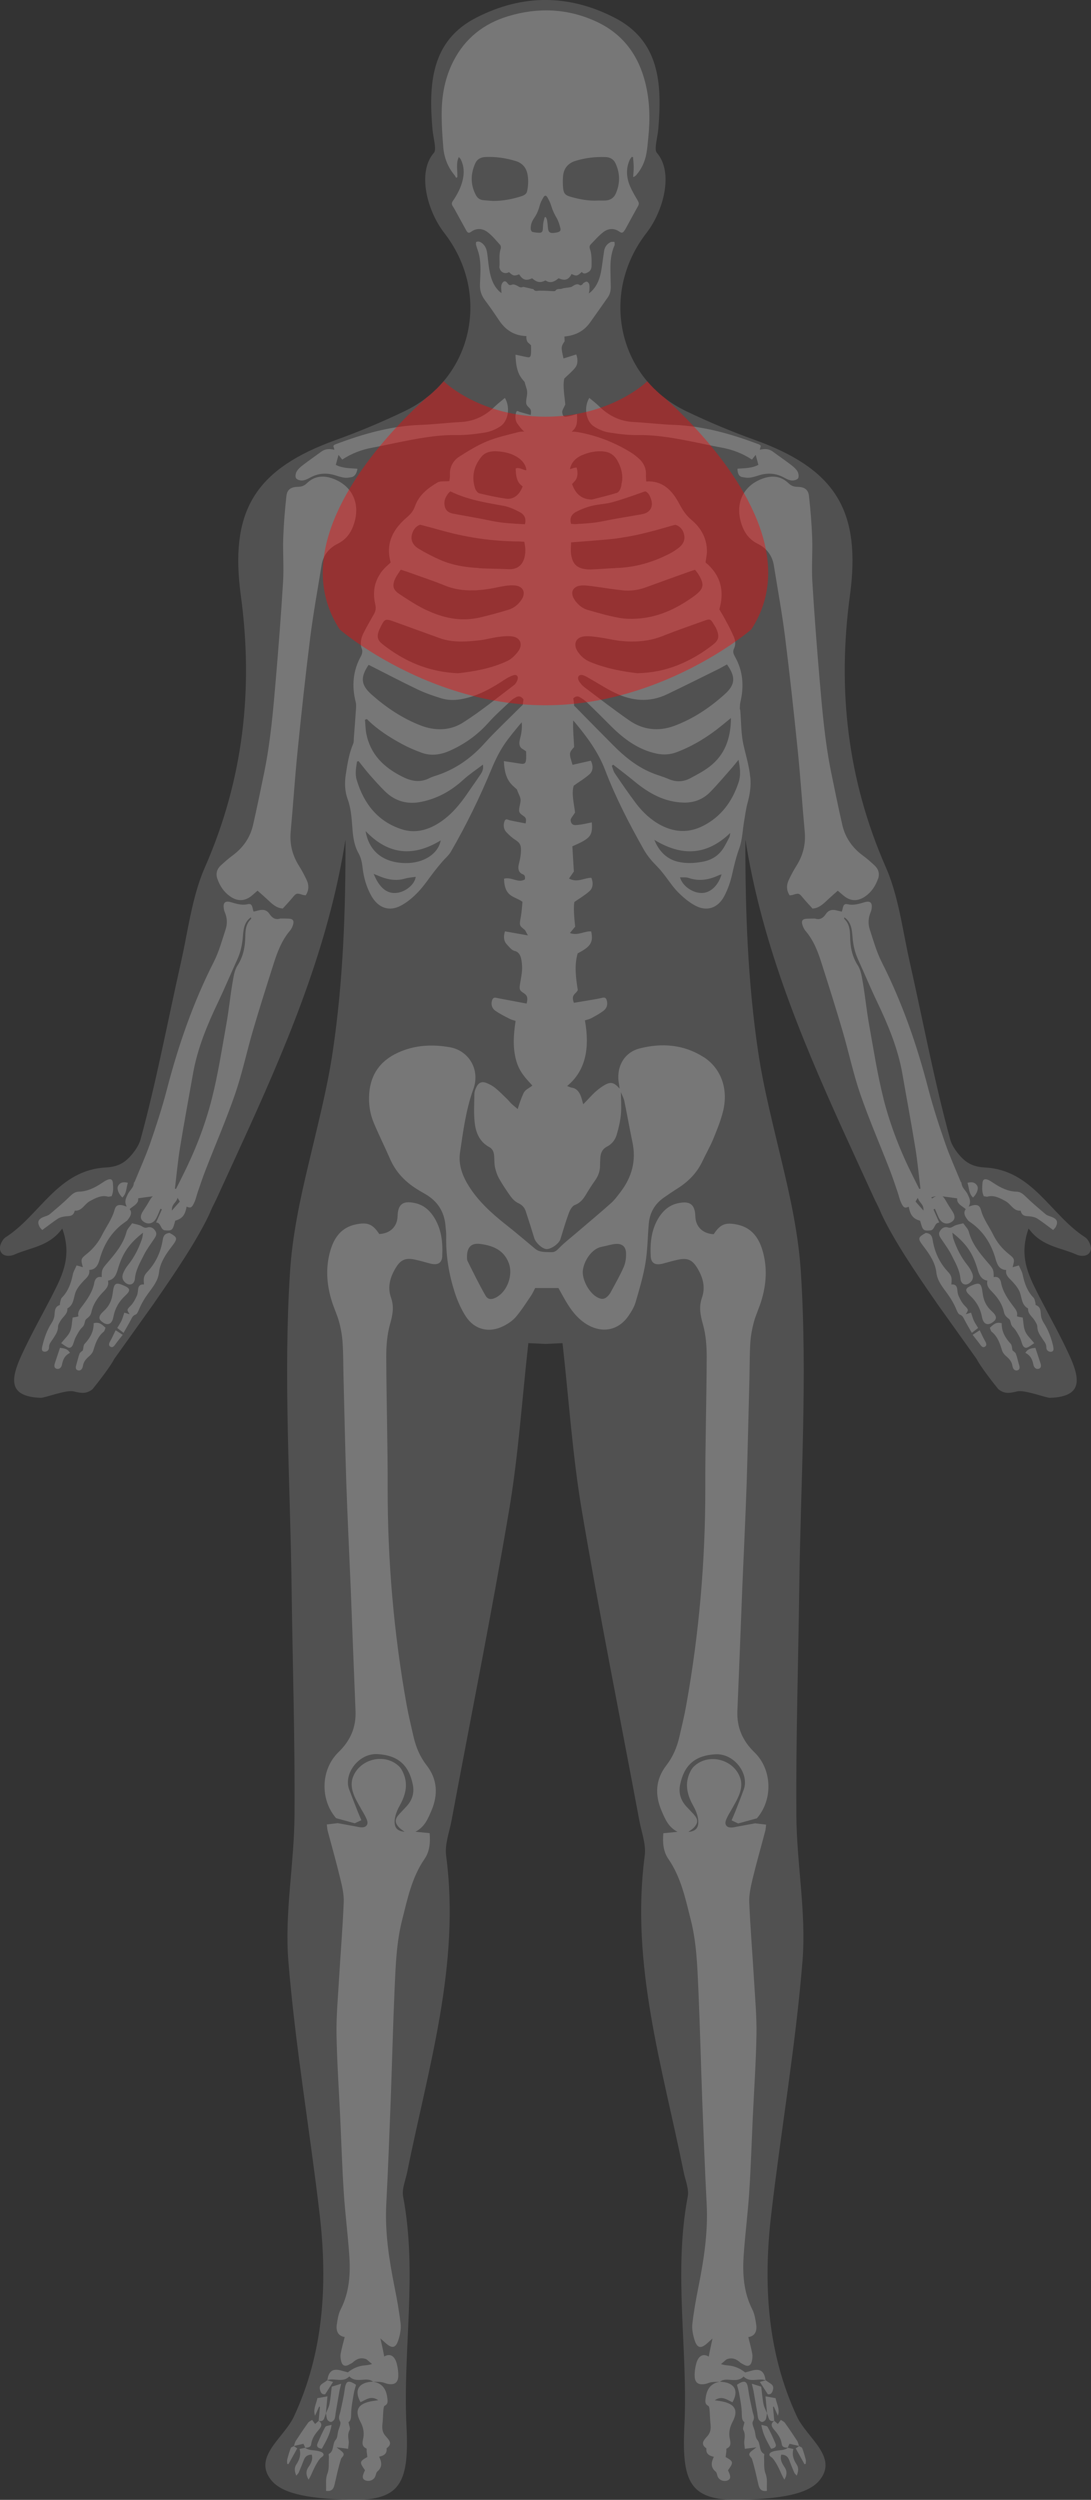 <?xml version="1.0" encoding="UTF-8"?><svg id="Lag_1" xmlns="http://www.w3.org/2000/svg" viewBox="0 0 399.61 915.53"><rect x="0" y="0" width="399.61" height="915.53" fill="#333333" stroke="none"/><defs><style>.cls-1,.cls-2,.cls-3{fill:#fff;}.cls-4{fill:red;opacity:.39;}.cls-5,.cls-6,.cls-2{opacity:.22;}.cls-6,.cls-7{fill:none;}.cls-3{opacity:.15;}</style></defs><path class="cls-3" d="m399.59,456.86v.02c.02.24.02.46-.02.63-.17.96-.63,1.59-1.23,1.95-1.25.79-3.1.46-4.19-.05-5.7-2.53-12.37-2.91-17.06-9.05-.12-.12-.24-.29-.36-.43-.07.24-.14.51-.24.75-.31.96-.58,1.9-.75,2.82-.72,3.3-.63,6.28-.05,9.1.84,4.07,2.7,7.75,4.57,11.43.1.22.22.41.31.63,3.75,7.27,7.8,14.42,11.19,21.85,4.07,8.88,4.02,14.06-4.62,15.23-.79.1-1.66.17-2.55.19-1.52.02-9.24-3.01-11.99-2.36-2.36.58-3.73.75-5.13.24-.6-.24-1.35-.6-1.93-1.18l-.17-.24c-1.04-1.25-6.35-8.01-7.63-10.66l-14.61-20.46-.14-.24-.14-.19c-7.58-10.9-15.5-22.7-19.93-32.11-.19-.46-.38-.91-.6-1.4-.65-1.54-1.47-3.01-2.17-4.52-15.72-34.37-32.13-68.5-41.69-105.39-2.21-8.5-4.04-17.14-5.44-25.97-.07,26.21.87,52.25,4.69,77.86,1.04,6.98,2.48,13.94,4.07,20.87,1.54,6.74,3.2,13.48,4.79,20.22,3.13,13.07,5.92,26.16,6.76,39.4,2.48,38.46-.1,77.23-.58,115.89-.36,27.7-1.25,55.38-1.06,83.08.1,17.76,3.66,35.67,2.26,53.26-2.5,31.14-7.89,62.1-11.5,93.19-2.91,25.27-1.49,50.3,9.46,73.82,3.66,7.85,15.5,14.95,8.04,23.59-4.67,5.39-16.08,6.26-24.62,6.74-21.93,1.3-25.78-4.33-24.65-26.93,1.37-27.94-4.09-56.03,1.23-84,.51-2.79-.89-5.97-1.49-8.93-7.7-38.27-19.54-76.01-14.27-115.91.55-4.14-1.18-8.57-1.97-12.83-7.08-37.93-14.68-75.77-21.11-113.79-3.37-19.98-4.69-40.29-7.03-61.08-2.26.1-3.03.14-6.26.29-3.23-.14-4-.19-6.26-.29-2.33,20.79-3.66,41.11-7.03,61.08-6.43,38.03-14.03,75.86-21.11,113.79-.79,4.26-2.53,8.69-1.97,12.83,5.27,39.9-6.57,77.64-14.27,115.91-.6,2.96-2,6.14-1.49,8.93,5.32,27.97-.14,56.05,1.23,84,1.13,22.6-2.72,28.23-24.65,26.93-8.54-.48-19.95-1.35-24.62-6.74-7.46-8.64,4.38-15.74,8.04-23.59,10.95-23.51,12.37-48.55,9.46-73.82-3.61-31.1-9-62.05-11.5-93.19-1.4-17.59,2.17-35.5,2.26-53.26.19-27.7-.7-55.38-1.06-83.08-.48-38.65-3.06-77.43-.58-115.89.84-13.24,3.63-26.33,6.76-39.4,1.59-6.74,3.25-13.48,4.79-20.22,1.59-6.93,3.03-13.89,4.07-20.87,3.83-25.61,4.77-51.65,4.69-77.86-1.4,8.83-3.23,17.47-5.44,25.97-9.56,36.9-25.97,71.02-41.69,105.39-.7,1.52-1.52,2.98-2.17,4.52-.22.48-.41.94-.6,1.4-4.43,9.41-12.35,21.2-19.93,32.11l-.14.19-.14.24-14.61,20.46c-1.28,2.65-6.59,9.41-7.63,10.66l-.17.24c-.58.58-1.32.94-1.93,1.18-1.4.51-2.77.34-5.13-.24-2.74-.65-10.47,2.38-11.99,2.36-.89-.02-1.76-.1-2.55-.19-8.64-1.18-8.69-6.35-4.62-15.23,3.39-7.44,7.44-14.59,11.19-21.85.1-.22.22-.41.31-.63,1.88-3.68,3.73-7.36,4.57-11.43.58-2.82.67-5.8-.05-9.1-.17-.91-.43-1.85-.75-2.82-.1-.24-.17-.51-.24-.75-.12.14-.24.31-.36.43-4.69,6.14-11.36,6.52-17.06,9.05-1.08.51-2.94.84-4.19.05-.6-.36-1.06-.99-1.23-1.95-.05-.17-.05-.39-.02-.63v-.02c.12-1.3,1.08-3.08,2.09-3.73,12.56-8.01,19.13-24.69,36.78-25.56,3.49-.17,5.92-1.25,7.87-3.06l.31-.31c.17-.14.31-.29.48-.46.02-.05.07-.1.12-.14,1.85-2.02,3.32-4.28,3.87-6.33,5.82-21.28,9.87-43.01,14.73-64.55,2.43-10.71,3.8-21.95,7.61-32.08.39-1.03.79-2.05,1.25-3.06,14.08-32.11,17.79-65.2,13.12-99.57-.12-.89-.24-1.78-.31-2.65l-.02-.02c-3.27-29.22,6.52-43.88,35.14-54.2,8.54-3.06,16.99-6.62,25.22-10.57,2.74-1.32,5.32-2.89,7.63-4.65.07-.07.14-.14.22-.19,1.28-.96,2.45-2,3.59-3.13.17-.14.26-.22.26-.22.89-.89,1.73-1.81,2.55-2.74,8.69-10.28,11.82-24.16,8.54-37.43l-.02-.02c-1.47-5.9-4.21-11.65-8.3-16.92-6.19-7.97-10.04-22.19-3.73-29.36,1.03-1.2-.34-5.73-.58-8.74-1.37-16.29-.6-32.25,16.15-40.75,8.33-4.26,16.82-6.43,25.22-6.43s16.9,2.17,25.22,6.43c16.75,8.5,17.52,24.45,16.15,40.75-.24,3.01-1.61,7.53-.58,8.74,6.31,7.17,2.45,21.4-3.73,29.36-4.09,5.27-6.83,11.02-8.3,16.92l-.02.02c-3.27,13.26-.14,27.15,8.54,37.43.82.94,1.66,1.85,2.55,2.74,0,0,.1.07.26.22,1.13,1.13,2.31,2.17,3.59,3.13.07.05.14.12.22.19,2.31,1.76,4.89,3.32,7.63,4.65,8.23,3.95,16.68,7.51,25.22,10.57,28.62,10.33,38.41,24.98,35.14,54.2l-.02.02c-.07.87-.19,1.76-.31,2.65-4.67,34.37-.96,67.46,13.12,99.57.46,1.01.87,2.02,1.25,3.06,3.8,10.13,5.17,21.37,7.61,32.08,4.86,21.54,8.91,43.27,14.73,64.55.55,2.05,2.02,4.31,3.87,6.33.05.05.1.1.12.14.17.17.31.31.48.46l.31.31c1.95,1.81,4.38,2.89,7.87,3.06,17.64.87,24.21,17.55,36.78,25.56,1.01.65,1.97,2.43,2.09,3.73Z"/><path class="cls-7" d="m159.71,142.6c-.53.43-1.81,1.52-3.59,3.13"/><path class="cls-7" d="m162.53,139.64l-.02-.02"/><path class="cls-7" d="m118.26,211.1c0-.19,0-.36-.02-.55"/><path class="cls-7" d="m243.49,145.73c-1.78-1.61-3.06-2.7-3.59-3.13"/><path class="cls-7" d="m237.11,139.62l-.02.02"/><path class="cls-7" d="m281.37,210.55c-.02.19-.02.36-.02.55"/><path class="cls-7" d="m159.62,142.17c-.53.43-1.81,1.52-3.59,3.13"/><path class="cls-7" d="m162.44,139.21l-.02-.02"/><path class="cls-7" d="m118.18,210.66c0-.19,0-.36-.02-.55"/><path class="cls-7" d="m243.4,145.3c-1.78-1.61-3.06-2.7-3.59-3.13"/><path class="cls-7" d="m237.03,139.18l-.02.02"/><path class="cls-7" d="m281.29,210.11c-.02.19-.02.36-.02.55"/><path class="cls-6" d="m119.06,210.7c0-.19,0-.36-.02-.55"/><path class="cls-6" d="m282.17,210.15c-.02.19-.02.36-.02.55"/><path class="cls-2" d="m161.99,460c-.12,2.6-1.66,3.42-4.28,2.79-1.97-.51-3.92-1.11-5.92-1.52-3.3-.65-5.01.1-6.79,2.98-2.09,3.42-3.18,7.08-1.76,11.05,1.16,3.32.58,6.35-.39,9.7-1.08,3.85-1.4,8.04-1.37,12.08.05,15.98.55,31.99.51,47.97-.02,26.69,2.24,53.14,6.96,79.4.7,3.9,1.66,7.75,2.53,11.65.89,3.78,2.33,7.29,4.79,10.42,3.97,5.15,4.26,10.78,1.71,16.7-1.28,2.94-2.43,5.87-5.82,7.63,2.14.22,3.59.34,5.2.51.31,3.51,0,6.76-1.85,9.43-4.65,6.76-6.23,14.51-8.18,22.21-2.12,8.3-2.41,16.78-2.79,25.25-.6,13.74-.94,27.49-1.44,41.2-.48,12.56-.96,25.13-1.61,37.67-.55,10.4,1.03,20.53,3.06,30.66.89,4.4,1.68,8.86,2.19,13.33.19,1.85-.19,3.85-.75,5.66-.99,3.25-2.36,3.51-4.81,1.28-.6-.55-1.23-1.08-1.85-1.64.51,2.24.99,4.33,1.37,6.47,0,.05.02.12.02.17,2.05-1.25,3.78-.34,4.57,2.45.41,1.49.63,3.13.6,4.69-.1,2.43-1.37,3.32-3.8,2.89-.77-.14-1.49-.55-2.29-.65-1.03-.17-2.09-.12-3.15-.17,3.42.53,4.84,2.79,5.22,5.97.12,1.08.36,2.17-.96,2.84-.34.17-.43.99-.48,1.52-.14,1.76-.17,3.56-.36,5.32-.17,1.56.02,2.91,1.08,4.16,1.18,1.4,2.94,2.82.43,4.6.26,1.88-.89,2.7-2.72,3.06,1.04,2.09,1.2,3.9-.67,5.44-.46.39-.48,1.28-.79,1.9-.53,1.16-1.93,1.76-3.23,1.44-1.06-.26-1.49-.96-1.2-2,.17-.67.48-1.28.72-1.85-2.09-2.89-2.05-3.18.87-4.84-.1-.7-.19-1.35-.26-2-.05-.36.07-1.01-.07-1.08-2.12-.91-1.35-2.67-1.11-4.12.31-2.09-.17-3.92-1.13-5.73-2.09-3.97-1.01-6.33,3.42-7.34.94-.22,1.88-.31,3.15-.51-2.67-1.83-4.55-.14-6.5.72-2.5-4.36-.67-7.36,4.57-7.51-1.28-1.03-2.77-.77-4.24-.67-1.59.1-3.15.1-4.43-1.25-2.38,2.43-5.44.48-8.04,1.35.46-3.32,2.02-4.38,5.08-3.49.77.22,1.54.41,2.41.65,1.83-1.49,3.97-2.41,6.43-2.58.84-.07,1.66-.22,2.43-.48-.7-.55-1.32-1.16-2.02-1.71-2.05-.87-3.71-.14-5.2,1.28-.46.24-.91.53-1.42.77-1.4.7-2.29.12-2.65-1.28-.22-.91-.36-1.93-.19-2.84.36-2,.94-3.95,1.47-6.11-2.5-.36-3.23-2.24-2.89-4.6.29-1.9.58-3.9,1.44-5.56,3.25-6.4,3.61-13.21,3.1-20.12-.53-7.61-1.52-15.16-2-22.77-.58-9-.87-18.03-1.28-27.03-.48-10.3-1.2-20.6-1.37-30.88-.1-6.64.53-13.31.91-19.95.55-9.43,1.35-18.85,1.73-28.3.12-2.82-.55-5.73-1.23-8.52-1.42-5.94-3.1-11.82-4.67-17.74-.14-.58-.17-1.23-.29-2.24,1.42-.17,2.7-.31,4-.48l6.98,1.28c1.3.34,2.7.43,3.39-.22,1.08-1.01.26-2.43-.29-3.59-.51-1.04-1.18-2.02-1.73-3.06-.82-1.49-1.73-2.98-2.36-4.55-.84-2.12-1.28-4.31-.46-6.59,2.38-6.71,11.46-9.07,16.75-4.24.84.75,1.44,1.85,1.85,2.91,1.76,4.28.53,8.16-1.61,11.96-.79,1.44-1.44,3.13-1.64,4.77-.31,2.86.79,4.26,3.61,4.48-.79-.55-1.44-.99-1.95-1.49-1.73-1.83-1.71-3.08,0-4.98.87-.96,1.78-1.88,2.65-2.82,2.02-2.19,2.89-4.81,2.36-7.73-1.47-7.63-5.7-10.98-12.92-11.41-6.93-.43-12.54,7.15-10.47,12.88,1.01,2.7,2.07,5.39,3.13,8.09.41,1.06.87,2.07,1.37,3.23-1.03.46-1.73.79-2.43,1.13l-6.84-1.88c-5.9-6.81-5.66-17.83.91-24.19,4.38-4.26,6.5-9.15,6.21-15.24-.63-15.11-1.18-30.23-1.78-45.34-.53-12.66-1.16-25.3-1.59-37.96-.43-13-.7-25.97-1.03-38.94-.1-4.19-.05-8.38-.34-12.56-.17-2.53-.6-5.08-1.28-7.53-.7-2.58-1.88-5.03-2.67-7.58-1.93-6.19-2.33-12.47-.46-18.73,1.4-4.67,4.07-8.28,9.19-9.36,4.38-.91,6.23-.17,8.66,3.51,4-.19,6.59-2.72,6.71-6.52.12-4.36,1.9-5.75,6.19-4.86,3.03.6,5.25,2.38,6.91,4.86,2.96,4.43,3.51,9.43,3.25,14.54Z"/><path class="cls-2" d="m257.69,387.13c-7.22-4.62-15.24-5.22-23.32-3.18-5.99,1.52-8.86,7.1-7.61,13.31.1.48.12.99.19,1.47.14.41.29.82.46,1.23.43,1.11,1.03,2.17,1.28,3.32,1.03,4.96,1.9,9.96,2.94,14.95,1.47,6.81-.17,12.85-4.33,18.29-1.08,1.42-2.14,2.91-3.47,4.09-4.24,3.78-8.62,7.41-12.92,11.1-1.97,1.68-4.02,3.27-5.85,5.1-.94.96-1.71,1.88-3.2,1.78-2.07-.1-4.19.17-5.94-1.32-3.61-3.01-7.15-6.04-10.83-8.93-5.1-4.04-9.89-8.4-13.38-13.96-2.34-3.73-3.85-7.82-3.23-12.2,1.16-7.89,2.19-15.84,4.91-23.35,2.58-7.2-1.78-14.06-8.54-15.28-6.5-1.16-12.95-.84-19.04,1.95-7.05,3.2-10.57,8.81-10.64,16.56-.05,3.25.55,6.4,1.81,9.34,1.85,4.4,4,8.69,5.9,13.07,1.95,4.45,5.05,7.87,9.05,10.52,1.23.82,2.53,1.59,3.83,2.31,4.48,2.58,6.98,6.43,7.41,11.6.1,1.28.31,2.58.27,3.87-.17,7.05.99,13.94,3.13,20.6,1.01,3.08,2.36,6.19,4.14,8.88,3.2,4.81,8.54,6.02,13.72,3.39,1.66-.84,3.32-1.95,4.53-3.35,2.05-2.41,3.75-5.13,5.54-7.75.6-.89,1.03-1.9,1.52-2.82h8.52c1.16,2.02,2.19,4.07,3.42,5.99,1.93,3.08,4.26,5.8,7.49,7.61,5.46,3.03,11.17,1.78,14.73-3.37,1.06-1.54,2.09-3.23,2.62-5.01,1.4-4.77,2.82-9.58,3.63-14.46.77-4.69.79-9.53,1.2-14.3.34-4,2.17-7.22,5.46-9.53,1.71-1.2,3.44-2.38,5.22-3.49,3.95-2.53,7.08-5.75,9.07-10.06,1.23-2.62,2.7-5.15,3.8-7.8,1.4-3.42,2.82-6.86,3.68-10.4,1.97-8.16-.77-15.67-7.15-19.78Zm-75.98,88.04c-1.64.87-3.01.87-3.9-.72-2.36-4.09-4.43-8.38-6.55-12.61-.26-.51-.17-1.18-.22-1.52.02-3.68,1.66-5.22,5.08-4.72,4.5.63,8.4,2.21,10.23,6.96,1.66,4.36-.51,10.45-4.64,12.61Zm46.81-11.31c-1.35,3.18-3.13,6.21-4.77,9.29-.22.43-.53.84-.84,1.23-1.3,1.49-2.48,1.68-4.21.7-2.82-1.54-5.29-5.97-5.25-9.27.14-3.68,3.18-8.5,6.93-9.19,1.76-.31,3.49-.94,5.25-1.06,2.17-.12,3.51.94,3.66,3.1.1,1.71-.1,3.63-.77,5.2Z"/><path class="cls-2" d="m274.81,284.79c-.36-4.19-1.64-8.14-2.53-12.18-.87-4.02-.79-8.26-1.13-12.4-.02-.29-.19-.55-.17-.84.05-.82.05-1.66.26-2.45,1.32-5.75.89-11.29-2.05-16.44-.53-.99-.87-1.81-.36-2.89.75-1.56.53-3.18-.17-4.67-.84-1.88-1.78-3.73-2.77-5.54-.82-1.56-1.73-3.08-2.41-4.21,1.52-5.27.89-9.58-1.44-13.19-.94-1.44-2.14-2.77-3.61-4,.22-1.68.51-2.89.51-4.09-.02-4.79-2.19-8.57-5.66-11.48-2.05-1.71-3.32-3.73-4.57-6.09-2.55-4.77-6.07-8.38-12.01-7.99-.02-.75-.12-1.49-.1-2.24.17-2.84-1.06-4.93-3.1-6.59-.02-.02-.05-.05-.07-.05-.82-.7-1.68-1.35-2.6-1.9-5.92-3.61-12.25-6.04-19.01-7.27-.7-.12-1.32-.19-1.97-.19h-.02c-.14,0-.31,0-.46.02,1.9-1.59,2.14-2.98,1.97-6.47-1.3.34-2.48.77-3.66.91-.67.07-1.59.31-1.76-1.61-.07-.65.65-1.68,1.13-2.79-.27-3.2-.99-6.74-.36-9.51,1.59-1.56,2.89-2.58,4.04-4.04.79-.99,1.11-2.72.34-4.79-1.56.48-3.13.99-4.67,1.47-.94-4.19-.94-4.26.41-6.31-.02-.58-.05-1.16-.07-1.73,3.78-.34,7.03-1.81,9.39-5.13,2.19-3.06,4.36-6.16,6.52-9.24.82-1.18,1.08-2.5,1.06-3.92-.07-2-.07-4-.12-6.02-.05-3.1.19-6.16,1.49-9.05.17-.36,0-.89-.02-1.32-.48.02-1.06-.07-1.47.14-1.25.65-2.07,1.73-2.31,3.13-.36,2.33-.63,4.67-1.01,7-.48,2.94-1.42,5.68-3.59,7.82-.22.24-.51.43-1.01.82.12-.58.19-.87.22-1.13,0-.72.1-1.47-.05-2.17-.1-.39-.51-.94-.87-1.01-.36-.1-.84.26-1.25.51-.22.12-.29.46-.51.58-.22.14-.6.31-.75.22-1.16-.82-2.02-.07-2.94.48-.31.19-.7.24-1.06.31-.63.1-1.25.14-1.88.26-.41.07-.79.26-1.23.31-.7.05-1.44-.1-1.93.67-.07.12-.41.14-.6.14-1.73-.07-3.44-.22-5.15-.19-.84,0-1.68.41-2.29-.51-.07-.1-.31-.1-.46-.12-.84-.22-1.68-.41-2.53-.6-.31-.07-.7-.22-.94-.1-.72.31-1.2.02-1.81-.36-.6-.34-1.49-.75-2.02-.53-.79.31-1.16.26-1.64-.39-.36-.48-.89-1.11-1.54-.67-.43.29-.77.96-.84,1.52-.1.79.05,1.66.1,2.67-.34-.26-.58-.43-.79-.63-2.26-2.12-3.13-4.89-3.66-7.8-.38-2.09-.51-4.24-.82-6.33-.27-1.73-.99-3.23-2.65-4.02-.39-.17-.99-.17-1.32.05-.19.12-.17.82-.05,1.2.31,1.2.84,2.36,1.08,3.56.79,3.56.43,7.2.31,10.78-.07,2.19.51,4.02,1.83,5.78,1.81,2.41,3.51,4.89,5.2,7.41,2.07,3.1,4.84,5.15,8.59,5.61.46.05.94.1,1.4.12-.1,1.13.14,2.02.77,2.53.34.26.65.58.91.84.12,4.33-.02,4.67-1.73,4.28-1.23-.26-2.45-.53-3.95-.84.17,6.55,1.81,8.18,3.35,10.01.58,2.45,1.18,2.82.82,5.13-.48,2.86-.43,3.08.89,4.36.55.51.77,1.01.51,2.58-1.37-.39-2.72-.72-4.07-1.13-.53-.17-1.08-.91-1.4.63-.29,1.4-.07,2.7.46,3.49.75,1.08,1.52,2.09,2.33,2.82.1.1.19.17.29.26h-.48c-.63,0-1.25.1-1.88.26-3.78.99-7.63,1.81-11.22,3.3-3.51,1.44-6.81,3.49-10.06,5.54-.26.19-.55.39-.82.58-1.85,1.49-2.89,3.63-2.74,6.33.05.79-.17,1.61-.22,2.14-1.69.17-3.3-.12-4.4.53-3.47,2.09-6.74,4.55-8.21,8.74-.55,1.66-1.59,2.84-2.91,3.97-4.89,4.21-7.97,9.29-5.97,16.56-.89.87-1.93,1.68-2.74,2.67-.53.58-.96,1.16-1.3,1.78-2.05,3.2-2.5,6.88-1.64,10.69.38,1.61.22,2.6-.48,3.83-1.32,2.29-2.62,4.57-3.8,6.91-.94,1.9-1.35,3.88-.51,6.02.22.65,0,1.68-.36,2.33-3.01,5.37-3.47,11.02-1.95,16.97.17.7.14,1.47.1,2.19-.24,3.59-.51,7.17-.79,10.76-.05.75.02,1.56-.24,2.21-1.54,3.59-2.12,7.41-2.72,11.26-.46,3.08-.38,6.14.65,8.98,1.28,3.44,1.47,6.98,1.76,10.57.22,3.23.65,6.47,2.24,9.29.91,1.64,1.28,3.3,1.47,5.1.43,3.8,1.44,7.44,3.35,10.73,2.53,4.28,6.45,5.66,10.73,3.37,2.31-1.23,4.4-2.98,6.23-4.91,2.24-2.33,4.04-5.1,6.04-7.68.91-1.16,1.85-2.31,2.82-3.44,1.06-1.25,2.41-2.33,3.22-3.73,5.63-9.75,10.57-19.86,14.9-30.33,1.28-3.1,2.79-6.16,4.64-8.93,1.78-2.62,3.83-5.05,5.87-7.51.17-.22.34-.41.51-.6.24,2.17-.12,4.16-.65,6.21-.43,1.64-.19,2.94.96,3.56.46.26.89.6,1.3.87.17,4.5-.05,4.84-2.5,4.45-1.73-.29-3.49-.55-5.63-.87.24,6.76,2.58,8.45,4.77,10.35.84,2.55,1.71,2.91,1.18,5.3-.67,2.96-.6,3.18,1.3,4.5.77.55,1.08,1.06.7,2.67-1.95-.39-3.9-.72-5.82-1.16-.75-.17-1.54-.94-2,.65-.41,1.44-.07,2.77.67,3.59,1.06,1.13,2.17,2.17,3.35,2.91,1.85,1.2,2.29,2,2.05,5.01-.1,1.32-.41,2.62-.72,3.87-.43,1.76-.07,2.89.99,3.54.58.36,1.47.24,1.23,2.07-2.45,1.54-4.93-1.03-7.65-.24.17,6.96,3.97,6.35,6.76,8.47-.17,1.71-.27,3.56-.58,5.32-.6,3.35-.65,3.3,1.3,4.86.36.26.58.94,1.28,2.12-3.25-.58-5.92-1.06-8.42-1.49-.7,2.26-.29,3.73.63,4.72.91,1.01,1.88,2.24,2.91,2.45,2.17.48,2.57,2.91,2.72,5.46.12,1.81-.24,3.73-.55,5.54-.55,3.03-.6,3.35,1.3,4.55,1.37.89,1.37,2.05.91,3.73-3.56-.67-7-1.32-10.47-1.97-.84-.17-1.81-.65-2.24,1.03-.43,1.78.41,2.96,1.23,3.54,1.71,1.2,3.49,2.07,5.27,2.98.67.36,1.4.51,2.19.77-.75,4.93-1.06,9.41.07,13.96,1.13,4.65,3.71,7.1,6.07,9.72-1.28,1.03-2.65,1.47-3.25,2.82-.82,1.78-1.52,3.75-2.12,5.78-.65-.53-1.32-1.08-2-1.68-.67-.58-1.2-1.32-1.85-1.95-1.44-1.37-2.82-2.84-4.36-4.07-.99-.82-2.17-1.44-3.37-1.9-1.56-.58-2.72-.07-3.49,1.42-.39.77-.77,1.68-.79,2.53-.05,3.59-.29,7.2.12,10.73.41,3.63,1.81,6.96,5.34,8.86,1.28.67,1.68,1.93,1.78,3.27.1,1.4.02,2.82.31,4.16.31,1.42.79,2.86,1.52,4.14,1.28,2.24,2.7,4.4,4.21,6.5.72.99,1.71,1.95,2.79,2.45,1.42.65,2.29,1.61,2.74,2.98,1.08,3.27,2.12,6.57,3.13,9.89.53,1.68,2.94,3.9,4.48,3.95,1.71.07,4.57-2,5.08-3.61.99-3.23,1.93-6.45,3.1-9.6.41-1.13,1.23-2.58,2.21-2.94,2.09-.79,3.15-2.31,4.19-4.04,1.01-1.71,2.09-3.37,3.25-5.01,1.11-1.59,1.76-3.32,1.76-5.3,0-.89.05-1.78.1-2.7.07-1.9.7-3.44,2.55-4.38,1.76-.91,2.94-2.5,3.47-4.33.72-2.45,1.32-5.01,1.54-7.56.24-2.67,0-5.37-.02-8.06-.17-.41-.31-.82-.46-1.23-2.19-2.45-3.39-2.67-6.11-.94-1.11.7-2.12,1.52-3.06,2.38-1.3,1.23-2.48,2.6-3.75,3.87l-.41.41c-.19-.6-.34-1.2-.51-1.83-.7-2.67-1.95-4.02-3.73-4.24-.36-.05-.72-.26-1.66-.6,6.64-5.46,8.4-13.57,6.52-24.04.87-.29,1.54-.39,2.17-.72,1.54-.82,3.08-1.64,4.53-2.72.84-.6,1.71-1.68,1.4-3.44-.34-2.02-1.44-1.44-2.36-1.25-.94.19-1.85.39-2.79.53-2.36.41-4.72.77-6.98,1.16-1.25-3.08.87-3.23,1.42-4.69-.72-4.52-1.32-9.03-.05-13.41,4.81-2.5,5.78-4.04,4.96-8.04-2.43-.24-4.86,1.71-7.8.58.87-1.06,1.42-1.71,1.93-2.33q-.75-6.67-.29-9.03c2-1.4,3.83-2.45,5.51-3.95,1.13-.99,1.59-2.72.7-4.91-2.62-.02-5.17,1.95-8.18.26.79-1.13,1.35-1.93,1.78-2.55-.19-3.23-.39-6.28-.55-9.24,6.71-2.94,7.44-3.8,7.12-8.76-1.85.36-3.54.79-5.22.94-.96.07-2.26.31-2.53-1.66-.1-.7.94-1.76,1.61-2.89-.38-3.32-1.37-6.98-.48-9.84,2.26-1.61,4.09-2.67,5.78-4.19,1.16-1.03,1.56-2.79.48-4.96-2.24.51-4.5,1.03-6.69,1.52-1.35-4.31-1.32-4.4.58-6.52-.14-3.18-.48-6.26-.36-9.31v-.41h.02c.14.14.27.29.41.46l.07.07.05.05c4.45,5.34,8.59,10.85,11.17,17.59,3.83,10.04,8.76,19.54,14.01,28.86.77,1.4,1.69,2.7,2.7,3.9,1.28,1.56,2.82,2.91,4.07,4.5,1.95,2.36,3.61,5.03,5.68,7.22,1.93,1.97,4.09,3.83,6.45,5.1,4.28,2.33,8.35,1.01,10.69-3.37,1.35-2.53,2.33-5.37,2.94-8.18.72-3.23,1.47-6.33,2.6-9.43,1.13-3.13,1.2-6.67,1.78-10.01.39-2.21.65-4.45,1.25-6.62.84-3.03,1.3-6.07,1.01-9.24Zm-8.54-41.45c3.22,4.5,3.08,7.36-.65,10.76-5.58,5.08-11.77,9.19-18.73,11.77-5.66,2.07-11.34,1.49-16.39-2.02-5.56-3.85-10.95-8.04-16.39-12.13-.84-.65-1.64-1.52-2.14-2.48-.65-1.3.12-2.36,1.52-1.97,1.01.29,1.95.94,2.89,1.47,3.03,1.71,5.94,3.63,9.07,5.1,6.19,2.96,12.56,3.47,18.89.43,6.4-3.06,12.78-6.26,19.13-9.39.89-.46,1.76-.99,2.79-1.54Zm-4.65-14.42c.36.55.67,1.13.91,1.73,1.01,2.48.72,3.78-1.37,5.44-4,3.15-8.33,5.7-13.02,7.56-4.53,1.78-9.22,2.77-14.66,2.91-5.51-.65-11.55-1.73-17.33-4.14-1.9-.79-3.44-2.07-4.6-3.87-1.69-2.65-.65-5.17,2.43-5.49,1.76-.17,3.59.1,5.37.34,2.53.34,4.98.96,7.51,1.28.07,0,.12.02.19.02.51.05,1.06.1,1.56.14.72.05,1.42.1,2.14.1h.55c3.9.05,7.77-.53,11.55-2.05,1.28-.51,2.55-1.01,3.83-1.49,3.66-1.37,7.36-2.65,11.02-3.97,2.43-.89,2.55-.82,3.9,1.49Zm-122.75,1.85c.1-.26.24-.53.36-.77,1.66-3.47,1.83-3.54,5.39-2.24,3.08,1.13,6.16,2.21,9.24,3.35h.02c2.29.82,4.6,1.66,6.88,2.5,3.08,1.16,6.19,1.42,9.31,1.32.67,0,1.37-.05,2.07-.1.53-.02,1.06-.07,1.61-.14.58-.05,1.16-.1,1.76-.17,2.36-.26,4.65-.94,6.96-1.25,1.71-.22,3.44-.41,5.13-.19,2.91.36,4.02,2.89,2.29,5.34-1.06,1.44-2.48,2.91-4.04,3.63-5.99,2.86-12.42,3.87-18.08,4.52-10.88-.48-19.69-4.38-27.61-10.61-1.95-1.54-2.21-2.82-1.3-5.2Zm-3.85,12.71c6.11,3.08,12.01,6.19,18,9.05,2.79,1.32,5.7,2.33,8.66,3.23,3.88,1.18,7.7.43,11.46-.77,4.16-1.37,7.94-3.61,11.63-6.04,1.06-.7,2.19-1.32,3.39-1.68,1.13-.34,1.78.48,1.4,1.66-.24.75-.72,1.56-1.35,2.02-6.16,4.65-12.13,9.58-18.63,13.69-4.72,3.01-10.23,3.08-15.48,1.06-6.67-2.58-12.61-6.55-18.03-11.36-3.92-3.51-4.14-6.26-1.06-10.85Zm10.54,83.49c-3.63.55-6.55-1.64-8.69-6.93,1.23.51,2.05.84,2.86,1.16,2.77,1.03,5.58,1.44,8.5.6,1.28-.39,2.62-.46,4.04-.67-.34,2.72-3.56,5.39-6.72,5.85Zm3.03-10.88c-8.09-.07-13.45-4.21-14.68-11.72,8.5,8.93,17.69,9.39,27.51,3.42-.89,4.91-6.26,8.38-12.83,8.3Zm27.25-32.23c-1.44,2.17-2.98,4.28-4.45,6.45-2.96,4.38-6.26,8.33-10.69,11.14-4.24,2.67-8.79,3.8-13.55,2.26-8.66-2.79-13.86-9.24-16.51-18.12-.65-2.21-.22-4.45.12-6.67.19-.05.38-.1.58-.17,1.35,1.66,2.62,3.37,4.02,4.96,1.83,2.09,3.68,4.16,5.66,6.11,3.78,3.73,8.35,4.86,13.33,3.83,5.8-1.18,10.85-3.95,15.33-8.06,2.14-1.97,4.62-3.59,7.2-5.56.31,1.73-.34,2.82-1.03,3.83Zm15.67-25.8c-.1.12-.19.22-.31.34-.07.1-.17.17-.29.26-2.24,2.24-4.55,4.48-6.81,6.72-2.17,2.17-4.33,4.28-6.38,6.57-4.74,5.37-10.33,9.41-16.99,11.77-1.11.41-2.26.67-3.32,1.2-3.49,1.85-6.79,1.2-10.13-.51-6.57-3.32-11.62-7.99-13.14-15.86-.29-1.61-.29-3.3-.46-4.96.24-.07.46-.17.7-.24,3.83,3.85,8.3,6.67,12.95,9.19,2.31,1.25,4.77,2.29,7.22,3.18,3.39,1.2,6.84.7,10.08-.72,5.37-2.38,10.13-5.7,14.18-10.23,2.58-2.89,5.49-5.44,8.3-8.11.58-.58,1.32-1.01,2.02-1.37.87-.46,1.64-.22,2.21.39.14.14.27.31.38.48.02.02.02.05.02.07-.12.63-.19,1.23-.24,1.83Zm-.39-38.58c-.34.53-.7,1.01-1.13,1.44-.07.1-.14.17-.24.26-1.01,1.01-2.19,1.73-3.54,2.14-3.47,1.06-6.96,2-10.47,2.84-.55.12-1.13.24-1.66.31-1.18.19-2.33.31-3.51.34-4.79.14-9.43-1.11-13.89-3.15-3.01-1.35-5.87-3.13-8.66-4.96-.58-.39-1.13-.75-1.71-1.13-1.97-1.28-2.55-2.58-2.02-4.4.12-.51.34-1.03.65-1.64.51-.96,1.2-1.85,1.85-2.89.89.31,1.68.55,2.43.79.1.05.17.07.27.1,4.43,1.61,8.95,3.08,13.31,4.86,3.54,1.47,7.15,1.93,10.73,1.81.24.02.46,0,.7,0,.51-.02.99-.07,1.47-.12,1.06-.07,2.09-.19,3.13-.36,2.05-.29,4.07-.84,6.14-1.13.1-.02.17-.02.26-.05.19-.02.41-.05.63-.07,1.13-.12,2.31-.17,3.42.05,2.5.55,3.25,2.67,1.85,4.96Zm-4.84-11.02c-3.66-.19-7.27-.17-10.9-.36v-.07c-4.79-.26-9.51-.96-14.1-2.96-2.77-1.23-5.49-2.6-8.09-4.21-2.41-1.54-2.96-3.66-2.02-5.97.55-1.35,1.49-2.31,2.7-2.7h.07c4.07.99,8.04,2.24,12.08,3.2,2.41.58,4.84,1.06,7.24,1.47,5.61.94,11.24,1.42,16.94,1.44.53.02,1.06.07,1.85.12.14,1.08.36,1.93.36,2.77.1,4.55-1.97,7.49-6.14,7.27Zm6.16-17.35c-.02.26-.07.58-.19.89-1.13-.07-2.24-.14-3.37-.19-.22-.02-.46-.05-.67-.05-1.81-.12-3.59-.24-5.37-.51-2.84-.41-5.68-1.13-8.52-1.61,0-.1,0,.1,0,0-2.72-.51-5.46-1.01-8.18-1.49-1.52-.26-2.84-.94-3.25-2.77-.41-1.83.27-3.37,1.32-4.69.24-.31.51-.55.79-.72h.02c2.33,1.16,4.72,2.02,7.17,2.72,4,1.13,8.06,1.81,12.15,2.55,2.09.36,4.16,1.32,6.06,2.33,1.23.65,2.19,1.71,2.02,3.44v.1Zm-3.56-19.54c.07,4.38,1.23,5.66,2.58,6.57-.05.1-.07.17-.12.26-.17.41-.38.82-.58,1.2-1.16,2.07-3.08,3.37-5.42,3.03-3.3-.46-6.55-1.18-9.82-1.97-.6-.17-1.25-1.06-1.49-1.76-1.4-4.31-.46-8.23,2.31-11.62,1.47-1.78,3.56-2.09,5.7-2,2.84.19,5.56.77,7.94,2.48,1.61,1.16,2.65,2.65,2.84,4.48-1.28-.07-2.57-1.23-3.95-.67Zm24.4-4.89c2.45-1.08,5.05-1.59,7.7-1.35,2.21.19,3.95,1.23,5.1,3.27,1.3,2.26,2,4.65,1.83,7.12,0,.02-.02.05,0,.07-.05.75-.14,1.49-.36,2.24-.02.02-.02.05-.02.07-.05.19-.1.36-.17.55-.22.72-.79,1.66-1.4,1.85-3.01.94-6.09,1.66-9.15,2.45-3.39-.05-5.58-1.66-6.91-4.77-.1-.19-.17-.39-.24-.58-.05-.12-.1-.22-.12-.34.41-.41.79-.82,1.18-1.28.77-.96,1.11-2.65.48-4.74-.82-.02-1.61.34-2.43.6.41-2.29,1.9-4.04,4.5-5.2Zm-4.31,24.04c-.1-1.54.77-2.6,2.02-3.25,1.83-.96,3.83-1.73,5.8-2.21,2.45-.63,5.05-.65,7.48-1.32,1.47-.41,2.89-.84,4.31-1.32,2.36-.77,4.69-1.59,7.03-2.43.26-.1.51-.19.75-.24h.02c.89.36,1.56,1.25,2.07,2.82.82,2.41.02,4.38-2.14,5.22-.48.19-.99.29-1.49.39-2.77.48-5.56.96-8.33,1.44,0,.07.02-.07,0,0-2.65.41-5.3,1.06-7.92,1.47-2.21.31-4.43.46-6.64.58-.19.02-.41.02-.6.05-.12,0-.22.02-.34.02-.6.05-1.23-.07-1.83-.1-.1-.34-.14-.65-.19-.96v-.14Zm.19,7.92c5.34-.43,10.13-.75,14.9-1.23,1.13-.12,2.29-.26,3.44-.46,5.73-.84,11.36-2.33,16.94-3.95.99-.29,1.97-.6,2.96-.79h.02c1.4.39,2.5,1.49,3.01,3.03.63,2,.14,3.75-1.61,5.2-1.03.84-2.14,1.59-3.3,2.19-6.35,3.32-13.02,5.25-20.07,5.39v.05c-2.29.05-4.57.26-6.88.39-1.35.05-2.72.19-4.04,0-3.3-.43-4.84-1.97-5.34-5.42-.22-1.44-.02-2.96-.02-4.4Zm3.2,15.86c.89-.14,1.83-.12,2.74-.02.29.02.58.05.87.1.24.02.46.05.67.07,2.84.36,5.66.84,8.5,1.2.46.05.94.12,1.4.17.46.07.96.12,1.42.17.34.02.63.07.96.1h.22c2.48.1,4.96-.29,7.36-1.16,5.01-1.83,10.08-3.66,15.11-5.46.22-.07.41-.14.63-.22.72-.26,1.49-.48,2.31-.77.46.55.72.82.91,1.11.7,1.06,1.2,1.95,1.49,2.74v.02c.94,2.36.02,3.8-3.06,6.02-.6.43-1.23.84-1.83,1.25-5.17,3.42-10.73,5.87-16.87,6.59-1.54.17-3.13.26-4.72.22h-.1c-1.2-.02-2.38-.14-3.54-.34-.05,0-.12-.02-.17-.05-3.85-.65-7.63-1.81-11.38-2.86-1.42-.41-2.67-1.2-3.68-2.29-.1-.1-.17-.17-.24-.26-.39-.41-.7-.82-.99-1.3-1.52-2.36-.72-4.55,1.97-5.03Zm.36,46.38c-.6-.6-1.23-1.2-1.81-1.83-.22-.19-.43-.41-.63-.6,0-.65-.07-1.3-.19-1.97-.02-.22-.07-.46-.12-.67.14-.17.31-.31.48-.41.53-.41,1.2-.48,1.9-.07.94.55,1.88,1.16,2.67,1.93,2.98,2.86,5.92,5.82,8.86,8.76,4.79,4.77,10.08,8.62,16.7,9.99,2.55.53,5.01.36,7.44-.6,6.02-2.31,11.41-5.66,16.44-9.77.91-.77,1.83-1.49,3.27-2.67-.05,7.68-2.36,13.6-7.85,17.81-2.19,1.68-4.62,2.94-7.05,4.24-2.55,1.35-5.17,1.47-7.87.31-2.07-.89-4.26-1.47-6.38-2.36-5.37-2.24-9.87-5.87-13.98-10.04-4-4-7.92-8.01-11.89-12.03Zm44.12,66.16c-3.27-.05-6.96-2.65-7.75-5.73,1.11.07,2.21-.12,3.13.22,3.83,1.32,7.46.7,11.02-.96.29-.14.6-.22,1.06-.36-1.25,4.26-4.21,6.91-7.46,6.84Zm10.28-20.36c-.58,1.18-1.18,2.33-1.85,3.47-1.81,3.1-4.48,4.81-7.89,5.44-3.06.58-6.07.72-9.12,0-3.8-.89-6.84-3.61-8.59-8.01,10.06,6.14,19.21,5.75,27.82-2.53-.12.55-.14,1.13-.36,1.64Zm3.37-20.02c-2.33,6.96-6.38,12.42-12.88,15.76-5.2,2.67-10.3,2.48-15.4-.12-3.71-1.93-6.76-4.77-9.31-8.14-2.67-3.56-5.22-7.27-7.73-10.98-.53-.77-.72-1.81-1.08-2.74.17-.12.36-.24.51-.39,2.65,2.07,5.34,4.09,7.92,6.23,5.22,4.31,10.9,7.44,17.71,7.65,3.8.14,7.22-1.11,9.92-3.88,2.84-2.91,5.46-6.04,8.16-9.1.65-.75,1.25-1.52,2.19-2.67.65,3.2.87,5.82,0,8.35Z"/><path class="cls-2" d="m130.4,873.39c-.27,1.06-.65,2.18-.84,3.34-.38,2.25-.85,4.5-.92,6.77-.05,1.56.02,2.98-.99,3.57.2,1.22.73,2.27.41,2.86-.74,1.38-.52,2.65-.35,4.05.11.89-.12,1.83-.2,2.86-1.5-.19-2.6-.34-4.23-.55,1.15.96,2.01,1.4,2.45,2.1.57.93-.62,1.51-.84,2.21-.98,3.1-1.64,6.3-2.38,9.47-.37,1.58-1.17,2.47-3.1,2.17.17-2.13-.32-4.15.53-6.34.7-1.81.41-4.01.54-6.04.02-.38-.19-1.03-.05-1.11,2.1-1.14,1.17-3.72,2.56-5.26.63-.71.61-2.01.86-3.04.3-1.23,1.18-2.82.72-3.63-.84-1.46-.13-2.44.12-3.64.58-2.72,1.22-5.43,1.59-8.18.41-3.05,1.28-3.5,4.13-1.6Z"/><path class="cls-2" d="m111.7,896.42c1.41,1.1,3.15.84,4.74,1.2.71.16,1.67.43,1.96.96.49.88-.6,1.18-1.09,1.75-.93,1.08-1.62,2.4-2.27,3.69-.67,1.35-1.16,2.78-2.02,4.1-.91-1.58-1.1-3-.06-4.55.86-1.29,1.75-2.68,1.23-4.59-1.46,0-2.39.59-2.9,1.94-.59,1.56-1.22,3.1-1.88,4.64-.14.32-.46.57-.9,1.1-.64-1.58-.77-2.86.02-4.07,1.13-1.72,1.8-3.51,1.19-5.69.8-.17,1.44-.3,2.08-.44,0,0-.12-.05-.12-.05Z"/><path class="cls-2" d="m107.66,895.84c.22-.64.32-1.35.68-1.9,1.45-2.23,2.94-4.44,4.49-6.61.31-.44.9-.68,1.49-1.09.4.54.72.98,1.1,1.5.45-.4.88-.77,1.32-1.14,0,0-.08-.04-.08-.04,1.51.97,1.15,2.09.2,3.19-1.36,1.57-2.59,3.17-2.87,5.35-.16,1.26-1.27,1.31-2.28,1.33,0,0,.12.05.12.05-.28-.6-.55-1.19-.69-1.48-1.29.29-2.43.55-3.58.82,0,0,.11.03.11.03Z"/><path class="cls-2" d="m119.36,883.9c.45-1.15,1.08-2.26,1.32-3.45.4-2.04.55-4.13.83-6.36,1.03-.33,2.03-.64,3.45-1.09-.26,1.11-.49,1.91-.64,2.72-.47,2.65-.91,5.3-1.37,7.95-.13.78-.14,1.62-.45,2.33-.2.45-.82.98-1.27,1-.45.02-1.15-.45-1.35-.88-.32-.69-.33-1.54-.47-2.32,0,0-.04.11-.05.11Z"/><path class="cls-2" d="m119.4,883.79c-.18.54-.39,1.07-.55,1.62-.33,1.17-1.07,1.51-2.2,1.14,0,0,.08.04.07.04.15-1.72.31-3.43.47-5.14-.1-.02-.21-.03-.31-.05-.5,1.11-.99,2.21-1.49,3.32-.8-2.34.42-4.21.86-6.43,1.23-.22,2.44-.45,3.69-.67-.21,2.27-.41,4.29-.59,6.3,0,0,.05-.12.05-.12Z"/><path class="cls-2" d="m117.89,896.81c-1.44-.18-2.05-.81-1.62-1.85.86-2.09,1.79-4.15,2.88-6.12.25-.44,1.27-.46,2.3-.78-.52,3.51-2.1,6.06-3.56,8.76Z"/><path class="cls-2" d="m119.83,871.73c.71.2,1.43.4,2.18.61-.99,1.53-1.91,2.97-2.91,4.52-1.35.19-1.72-.81-1.95-1.92-.21-1.03.36-1.66,1.19-2.15.54-.33,1.06-.71,1.57-1.07-.01,0-.07,0-.07,0Z"/><path class="cls-2" d="m107.55,895.8c.47.31.94.62,1.32.88-1.14,2.05-2.18,3.92-3.22,5.79-.15-.04-.31-.08-.46-.12,0-.54-.12-1.11.02-1.62.36-1.4.77-2.8,1.29-4.15.13-.35.77-.5,1.17-.74-.01,0-.12-.04-.12-.04Z"/><path class="cls-2" d="m183.23,156.17c-1.61,1.06-3.56,1.9-5.46,2.21-3.51.58-7.12,1.01-10.69.96-7.44-.1-14.66,1.35-21.88,2.82-2.94.6-5.85,1.25-8.79,1.78-3.97.72-7.65,2.14-11.07,4.38-.48-.63-.82-1.06-1.35-1.73-.36,1.28-.65,2.38-.99,3.66,2.57,1.32,5.29,1.2,7.92,1.42,0,0-.24,2.5-1.95,3.03-.17.05-.36.07-.53.1-.65.12-1.3.22-1.95.17-1.28-.1-2.53-.53-3.75-.91-3.23-.99-6.28-.75-9.24.91-.87.48-1.83.94-2.77,1.01-.77.05-1.93-.29-2.29-.84-.36-.58-.17-1.78.22-2.45.53-.91,1.4-1.68,2.26-2.33,2.21-1.71,4.5-3.27,6.74-4.93,1.4-1.03,2.94-1.16,4.84-.7-.17-.58-.27-.99-.41-1.44.19-.17.38-.41.65-.51,10.11-3.83,20.39-6.79,31.31-7.17,4.89-.17,9.72-.79,14.61-1.04,4.93-.24,9-2.21,12.49-5.61,1.18-1.13,2.48-2.14,3.78-3.23,2.07,3.49,1.25,8.52-1.71,10.45Z"/><path class="cls-2" d="m103.62,332.73c-2.51-.14-4.1-1.84-5.78-3.4-1.13-1.06-2.31-2.07-3.51-3.14-.83.72-1.34,1.18-1.86,1.63-2.6,2.26-5.36,2.45-8.18.47-2.29-1.6-3.76-3.83-4.67-6.43-.66-1.88-.18-3.58,1.26-4.91,1.39-1.29,2.82-2.54,4.33-3.66,3.85-2.84,6.43-6.55,7.49-11.19,1.46-6.4,2.77-12.84,4.09-19.28,2.3-11.25,3.27-22.68,4.24-34.09,1.01-11.92,1.94-23.84,2.66-35.78.32-5.26-.13-10.56.05-15.83.18-5.16.6-10.33,1.17-15.47.26-2.36,1.63-3.31,4.2-3.36,1.38-.03,2.33-.37,3.36-1.38,2.5-2.42,5.6-2.88,8.88-1.82,7.14,2.31,10.53,8.52,8.59,15.79-.96,3.58-2.72,6.51-6.27,8.27-3.17,1.57-5.29,4.22-5.88,7.83-1.43,8.85-3.05,17.67-4.17,26.56-1.74,13.84-3.23,27.71-4.63,41.59-.99,9.82-1.62,19.67-2.52,29.49-.42,4.57.64,8.67,3.07,12.52,1.06,1.68,2,3.45,2.83,5.25.83,1.81.8,3.65-.38,5.5-.42-.06-.8-.06-1.15-.18-2.18-.71-2.35-.62-3.76,1.1-1.12,1.37-2.36,2.64-3.54,3.96l.09-.06Z"/><g class="cls-5"><path class="cls-1" d="m49.31,432.81c-.12.26-.24.51-.34.77.02-.12.05-.24.05-.39,0-.12.12-.26.29-.39Z"/><path class="cls-1" d="m48.4,447.98s-.05.02-.06,0h0s.03.01.04.02c.02,0,.02-.02.03-.03Z"/><path class="cls-1" d="m48.37,448.01s.04,0,.05.01l.04-.07s-.03.01-.06.03c-.03,0-.05.02-.06,0h0s.03.01.04.02Z"/><path class="cls-1" d="m34.53,469.88c-.69,3.41-2.66,6.16-4.72,8.85-.76.98-1.43,1.94-1.08,3.36-.32.08-.63.18-.95.25-.34.07-.68.12-1.17.19-.29,1.78-.26,3.57-.94,5.11-.62,1.46-1.97,2.64-3.27,4.27.85.57,1.56,1.12,2.34,1.52.86.43,1.57.03,1.98-.99.37-.93.57-1.92,1.04-2.78.7-1.27,1.41-2.68,2.43-3.62s.69-2.37,1.41-2.96c.9-.72,1.62-1.3,1.86-2.47.57-2.8,2.08-5.07,4.03-7.15,1.11-1.18,2.54-2.34,2.06-4.44,2.21-.38,2.99-2.06,3.58-4.1,1.75-5.99,4.13-9.44,9.25-13.47-.14.89-.13,1.58-.36,2.23-1.19,3.49-2.81,6.77-5.18,9.69-.73.89-1.33,1.97-1.77,3.05-.56,1.45-.07,2.63.98,3.44,1.47,1.16,3.19.5,3.37-1.57.29-3.26,1.94-5.97,3.34-8.78.92-1.85,2.2-3.54,3.35-5.28.66-1,1.54-2,.93-3.16-.61-1.17-1.68-1.95-3.03-1.53-1.07.33-1.52-.15-2.25-.54-1.01-.54-2.23-.68-3.37-.98-.71,1.02-1.74,2-2.03,3.07-1.17,4.52-4.06,7.93-6.96,11.32-1.98,2.3-2.18,2.54-2.15,5.32-1.59-.37-2.44.57-2.75,2.15Z"/><path class="cls-1" d="m105.66,336.44c-.99-.05-1.97-.05-2.96-.05-1.78.6-3.01-.19-3.97-1.64-.89-1.37-2.12-1.73-3.63-1.42-.75.17-1.47.36-2.21.53-.53-1.16-.24-3.15-2.12-2.72-2.29.53-4.24-.17-6.35-.77-1.97-.55-2.77.29-2.45,2.36.07.51.19.99.41,1.44.84,2.02.94,4.14.27,6.16-1.32,4.07-2.45,8.23-4.38,12.03-7.53,14.83-12.92,30.4-17.09,46.45-1.78,6.84-3.97,13.57-6.28,20.24-1.66,4.67-3.71,9.17-5.56,13.74-.12.26-.24.51-.34.77-.05.46-.22.87-.46,1.25,0,0,0,.02-.02.05-.51.87-1.3,1.59-1.73,2.53-.65,1.4-1.37,2.67-.36,4.52-.89-.26-1.3-.46-1.73-.53-1.44-.24-2.31.1-2.74,1.71-.91,3.37-2.98,6.07-4.5,9.07-1.42,2.86-3.3,5.15-5.7,7.08-2.21,1.78-2.21,1.97-1.4,4.86-.72-.22-1.32-.39-2.29-.67-.48,1.13-1.18,2.21-1.4,3.37-.65,3.18-1.69,6.09-4.02,8.47-.41.43-.48,1.25-.65,1.88-.1.24,0,.75-.07.77-2.26.79-1.73,2.77-2.07,4.4-.17.75-.51,1.52-.94,2.17-1.73,2.67-2.74,5.58-3.44,8.62-.22.94-.29,1.85.82,1.93.91.05,1.66-.55,1.66-1.59-.02-1.32.75-2.05,1.4-3.06.82-1.3,1.9-2.67,1.9-4.5,0-.77.6-1.66,1.06-2.41.87-1.37,2.5-2.31,2.36-4.28,2.62-1.44,2.17-4.4,3.27-6.57.7-1.37,1.78-2.6,2.84-3.71,1.08-1.08,2.19-2.02,1.9-3.83,2.33-.07,3.25-1.78,3.8-3.83,1.32-4.84,3.68-9,7.46-12.27.84-.72,1.76-1.32,2.65-2,.75-.94,1.4-1.88,1.4-2.82,0-.46-.14-.89-.53-1.35,1.11-.94,2.43-1.59,2.96-2.67.19-.36.22-.82.19-1.3l.12-.02h.02s.12-.02.19-.02l.67-.1.75-.1c.1,0,.17-.02.27-.05l.55-.07,1.97-.26.7-.1h.1c-.43.36-.84.96-1.35,1.85-.63,1.13-1.32,2.21-2.05,3.3-1.42,2.09-1.28,3.49.51,4.43,1.66.87,3.39.14,4.33-1.85.51-1.03.91-2.12,1.37-3.18.19.07.36.14.53.22-.67,1.56-1.37,3.13-2.12,4.81,1.81.07,1.54,2.36,2.96,2.82l-.12.02c3.06.29,3.2.17,4.16-3.49,2.43-.7,3.49-1.9,4.07-4.62.02-.19.07-.36.1-.53,1.52.67,1.97.34,2.86-1.61.53-1.16.79-2.45,1.2-3.66.96-2.72,1.83-5.46,2.89-8.14,3.59-9.29,7.58-18.44,10.81-27.82,2.62-7.63,4.28-15.57,6.55-23.3,2.41-8.23,5.01-16.41,7.61-24.57,1.37-4.28,2.96-8.47,5.94-11.96.51-.58.87-1.37,1.11-2.09.48-1.59,0-2.26-1.64-2.33Zm-42.7,106.91c-.12-1.76.79-2.45,1.37-3.25.36-.48.6-.96.7-1.42.29.48.58.91.84,1.37-.87,1.01-1.81,2.02-2.91,3.3Zm29.03-106.84c-1.9,1.81-2.12,4.07-2.14,6.52-.07,3.73-.72,7.24-2.84,10.54-1.18,1.83-1.49,4.31-1.88,6.55-.82,4.91-1.32,9.89-2.19,14.78-1.66,9.22-3.06,18.53-5.37,27.58-2.5,9.84-6.23,19.33-10.83,28.42-.77,1.52-1.49,3.03-2.26,4.52-.14-.02-.29-.05-.41-.1.6-4.93,1.04-9.89,1.83-14.78,1.49-9.17,3.2-18.27,4.81-27.41,1.64-9.22,5.17-17.74,9.19-26.14,2.43-5.13,4.62-10.35,6.98-15.52,1.23-2.67,1.83-5.44,2.07-8.35.22-2.67.43-5.42,2.96-7.17.05.17.14.48.07.55Z"/><path class="cls-1" d="m15.48,450.47c2.17-1.59,3.92-2.98,5.77-4.18.78-.5,1.77-.69,2.66-.81,1.34-.18,2.81.16,3.4-1.85.03-.09.09-.26.11-.26,2.51.28,3.56-2.44,5.45-3.46,2.17-1.17,4.26-2.3,6.6-1.67.38.1.87-.08,1.41-.15.76-1.69.58-3.27.47-4.81-.09-1.35-.79-1.7-2.07-1.17-.69.29-1.35.74-2,1.18-2.65,1.77-5.38,3.08-8.41,3.14-1.24.02-2.17.65-3.19,1.65-2.37,2.33-4.92,4.47-7.45,6.6-.57.48-1.36.68-2.06.94-2.09.78-2.6,1.78-1.71,3.61.26.53.74.91,1,1.23Z"/><path class="cls-1" d="m62.23,451.53c-1.48.1-2.34.71-2.61,2.45-.68,4.36-2.42,8.36-5.62,11.78-1.36,1.46-1.49,2.24-1.25,4.66-1.13-.13-1.95.29-2.14,1.62-.12.85-.14,1.76-.5,2.54-.55,1.21-1.19,2.49-2.09,3.44-1.58,1.67-1.67,1.57-.54,3.3-.62-.18-1.24-.37-1.95-.58-.37,1.08-.6,2.02-1,2.89-.41.88-.98,1.71-1.58,2.72.78.61,1.53,1.19,2.3,1.79,1.02-1.81,1.96-3.35,2.77-4.94.41-.8.72-1.43,1.69-1.78.51-.18.93-1.19,1.22-1.88.87-2.1,1.99-3.98,3.36-5.87,1.69-2.33,3.62-4.55,3.97-7.77.36-3.3,2.34-6.39,4.5-9.19,2.41-3.14,2.4-3.47-.66-5.18,0,0,.11-.01.11-.01Z"/><path class="cls-1" d="m37.64,484.29c1.62,1.15,3.34.94,3.88-1.95.56-3.05,2-5.67,4.39-7.86,1.97-1.81,1.81-2.61-.37-3.58-3.17-1.41-3.78-1.1-4.25,2.67-.33,2.65-1.27,4.78-3.34,6.64-2.01,1.81-1.97,2.95-.3,4.07Z"/><path class="cls-1" d="m30.36,494.54c-.41.4-1.04.75-1.23,1.24-.48,1.26-.73,2.58-1.13,3.87-.29.91-.47,1.86.43,2.18,1.09.39,1.78-.51,1.94-1.56.24-1.61,1.16-2.61,2.32-3.6.63-.53,1.27-1.34,1.5-2.11.78-2.57,1.59-5.06,3.82-6.86.31-.25.4-.86.64-1.43-1.18-1.03-2.15-2.26-4.35-1.66.09,2.95-1.26,5.37-3.3,7.56-.46.49-.43,1.5-.64,2.36Z"/><path class="cls-1" d="m25.63,495.47c-1-1.71-2.39-1.64-3.66-1.85-.65,1.95-1.25,3.74-1.84,5.54-.3.9-.38,1.81.54,2.11,1.03.33,1.8-.39,2.02-1.46.35-1.79.94-3.35,2.94-4.34Z"/><path class="cls-1" d="m44.81,438.58c1.6-1.49,1.39-3.48,2.03-5.4-1.43-.32-2.63-.36-3.52,1.03-.66,1.03.03,2.94,1.49,4.37Z"/><path class="cls-1" d="m42.36,487.18c-.83,1.69-1.32,2.84-1.95,3.92-.51.88-.77,1.69.1,2.15.78.41,1.3-.28,1.79-.97.77-1.07,1.61-2.1,2.65-3.42-.87-.56-1.72-1.11-2.59-1.67Z"/></g><path class="cls-2" d="m321.59,321.86c-.91,2.6-2.38,4.84-4.67,6.43-2.84,1.97-5.58,1.81-8.18-.48-.53-.43-1.03-.89-1.88-1.61-1.18,1.06-2.36,2.07-3.49,3.13-1.68,1.56-3.25,3.25-5.75,3.42-1.16-1.3-2.38-2.55-3.49-3.9-1.4-1.73-1.56-1.83-3.75-1.11-.36.12-.75.12-1.16.17-1.18-1.85-1.2-3.68-.38-5.49.84-1.81,1.78-3.59,2.84-5.27,2.43-3.83,3.49-7.94,3.08-12.52-.91-9.82-1.54-19.66-2.53-29.48-1.42-13.89-2.91-27.75-4.64-41.59-1.11-8.88-2.74-17.71-4.16-26.57-.6-3.61-2.72-6.26-5.87-7.82-3.56-1.76-5.32-4.69-6.28-8.28-1.95-7.27,1.44-13.48,8.59-15.79,3.27-1.06,6.38-.6,8.88,1.83,1.04.99,1.97,1.35,3.37,1.37,2.55.05,3.92.99,4.19,3.35.58,5.15.99,10.3,1.18,15.48.17,5.27-.27,10.57.05,15.84.72,11.94,1.64,23.85,2.65,35.77.99,11.43,1.95,22.84,4.24,34.1,1.32,6.43,2.62,12.88,4.09,19.28,1.06,4.65,3.66,8.35,7.49,11.19,1.52,1.11,2.96,2.36,4.33,3.66,1.44,1.32,1.92,3.03,1.28,4.91Z"/><path class="cls-1" d="m297.67,332.79l-.1-.05h.05l.05.05Z"/><g class="cls-5"><path class="cls-1" d="m352.23,433.58c-.1-.26-.22-.53-.34-.79.17.14.29.29.29.41,0,.14.02.26.05.39Z"/><path class="cls-1" d="m352.81,447.98s.05.02.06,0h0s-.03.01-.04.02c-.02,0-.02-.02-.03-.03Z"/><path class="cls-1" d="m352.84,448.01s-.04,0-.05.01l-.04-.07s.03.01.06.03c.03,0,.05.02.06,0h0s-.03.01-.04.02Z"/><path class="cls-1" d="m366.68,469.88c.69,3.41,2.66,6.16,4.72,8.85.76.98,1.43,1.94,1.08,3.36.32.08.63.18.95.25.34.07.68.12,1.17.19.29,1.78.26,3.57.94,5.11.62,1.46,1.97,2.64,3.27,4.27-.85.57-1.56,1.12-2.34,1.52-.86.43-1.57.03-1.98-.99-.37-.93-.57-1.92-1.04-2.78-.7-1.27-1.41-2.68-2.43-3.62-1.02-.95-.69-2.37-1.41-2.96-.9-.72-1.62-1.3-1.86-2.47-.57-2.8-2.08-5.07-4.03-7.15-1.11-1.18-2.54-2.34-2.06-4.44-2.21-.38-2.99-2.06-3.58-4.1-1.75-5.99-4.13-9.44-9.25-13.47.14.89.13,1.58.36,2.23,1.19,3.49,2.81,6.77,5.18,9.69.73.89,1.33,1.97,1.77,3.05.56,1.45.07,2.63-.98,3.44-1.47,1.16-3.19.5-3.37-1.57-.29-3.26-1.94-5.97-3.34-8.78-.92-1.85-2.2-3.54-3.35-5.28-.66-1-1.54-2-.93-3.16.61-1.17,1.68-1.95,3.03-1.53,1.07.33,1.52-.15,2.25-.54,1.01-.54,2.23-.68,3.37-.98.71,1.02,1.74,2,2.03,3.07,1.17,4.52,4.06,7.93,6.96,11.32,1.98,2.3,2.18,2.54,2.15,5.32,1.59-.37,2.44.57,2.75,2.15Z"/><path class="cls-1" d="m385.78,493.12c-.7-3.03-1.73-5.94-3.47-8.62-.41-.65-.77-1.42-.94-2.17-.34-1.64.19-3.61-2.05-4.4-.07-.02,0-.53-.07-.77-.19-.63-.26-1.44-.67-1.88-2.33-2.38-3.35-5.3-4-8.47-.24-1.16-.94-2.24-1.4-3.37-.96.29-1.56.46-2.29.67.79-2.89.82-3.08-1.42-4.86-2.41-1.93-4.28-4.21-5.7-7.08-1.49-3.01-3.59-5.7-4.48-9.07-.43-1.61-1.32-1.95-2.77-1.71-.43.07-.84.26-1.73.53,1.01-1.85.29-3.13-.36-4.52-.41-.89-1.16-1.61-1.68-2.43,0-.02-.02-.02-.02-.02-.24-.41-.43-.87-.51-1.37-.1-.26-.22-.53-.34-.79-1.85-4.55-3.9-9.05-5.54-13.72-2.33-6.67-4.52-13.41-6.31-20.24-4.14-16.05-9.56-31.63-17.06-46.45-1.93-3.8-3.08-7.97-4.4-12.03-.65-2.02-.55-4.14.29-6.16.19-.46.34-.94.41-1.44.29-2.07-.48-2.91-2.48-2.36-2.09.6-4.04,1.3-6.35.77-1.88-.43-1.59,1.56-2.12,2.72-.72-.17-1.47-.36-2.21-.53-1.49-.31-2.74.05-3.63,1.42-.94,1.44-2.19,2.24-3.95,1.64-.99,0-1.97,0-2.96.05-1.64.07-2.14.75-1.64,2.33.24.72.6,1.52,1.08,2.09,3.01,3.49,4.6,7.68,5.94,11.96,2.6,8.16,5.2,16.34,7.61,24.57,2.29,7.73,3.92,15.67,6.55,23.3,3.25,9.39,7.22,18.53,10.83,27.82,1.03,2.67,1.93,5.42,2.86,8.14.41,1.2.67,2.5,1.2,3.66.87,1.95,1.35,2.29,2.86,1.61.02.17.07.34.1.53.58,2.72,1.64,3.92,4.07,4.62.99,3.66,1.11,3.78,4.16,3.49l-.1-.02c1.4-.46,1.13-2.74,2.94-2.82-.75-1.68-1.42-3.25-2.12-4.81.17-.07.36-.14.53-.22.46,1.06.89,2.14,1.37,3.18.96,2,2.7,2.72,4.36,1.85,1.78-.94,1.9-2.33.48-4.43-.72-1.08-1.42-2.17-2.05-3.3-.51-.89-.91-1.49-1.35-1.85h.1l.7.1,2,.26.53.07c.1.02.17.05.26.05l.75.1.7.1c.07,0,.14.02.19.02h.02l.1.02c-.02.48,0,.94.19,1.3.53,1.08,1.88,1.73,2.96,2.67-.36.43-.51.89-.51,1.35,0,.91.63,1.88,1.4,2.82h-.05c.91.67,1.83,1.28,2.67,2,3.78,3.27,6.14,7.44,7.46,12.27.58,2.05,1.47,3.75,3.83,3.83-.31,1.81.82,2.74,1.88,3.83,1.08,1.11,2.14,2.33,2.84,3.71,1.11,2.17.65,5.13,3.3,6.57-.14,1.97,1.49,2.91,2.33,4.28.48.75,1.06,1.64,1.06,2.41,0,1.83,1.08,3.2,1.93,4.5.63,1.01,1.4,1.73,1.37,3.06,0,1.03.75,1.64,1.68,1.59,1.08-.07,1.03-.99.82-1.93Zm-62.14-90.64c-2.29-9.05-3.71-18.36-5.37-27.58-.87-4.89-1.35-9.87-2.19-14.78-.39-2.24-.7-4.72-1.88-6.55-2.12-3.3-2.77-6.81-2.82-10.54-.05-2.45-.26-4.72-2.17-6.52-.07-.07.05-.39.07-.55,2.53,1.76,2.77,4.5,2.98,7.17.22,2.91.84,5.68,2.07,8.35,2.36,5.17,4.52,10.4,6.98,15.52,4,8.4,7.56,16.92,9.19,26.14,1.59,9.15,3.3,18.24,4.79,27.41.79,4.89,1.25,9.84,1.85,14.78-.14.05-.29.07-.43.1-.75-1.49-1.49-3.01-2.26-4.52-4.6-9.1-8.3-18.58-10.83-28.42Zm11.7,37.57c.29-.46.55-.89.84-1.37.1.46.36.91.72,1.42.58.79,1.47,1.49,1.35,3.25-1.11-1.28-2.05-2.29-2.91-3.3Zm6.93-1.68c-.29.17-.55.36-.91.58-.07-.17-.17-.31-.22-.46.58-.17,1.16-.34,1.71-.41-.19.1-.36.19-.58.29Z"/><path class="cls-1" d="m385.73,450.47c-2.17-1.59-3.92-2.98-5.77-4.18-.78-.5-1.77-.69-2.66-.81-1.34-.18-2.81.16-3.4-1.85-.03-.09-.09-.26-.11-.26-2.51.28-3.56-2.44-5.45-3.46-2.17-1.17-4.26-2.3-6.6-1.67-.38.1-.87-.08-1.41-.15-.76-1.69-.58-3.27-.47-4.81.09-1.35.79-1.7,2.07-1.17.69.29,1.35.74,2,1.18,2.65,1.77,5.38,3.08,8.41,3.14,1.24.02,2.17.65,3.19,1.65,2.37,2.33,4.92,4.47,7.45,6.6.57.48,1.36.68,2.06.94,2.09.78,2.6,1.78,1.71,3.61-.26.53-.74.91-1,1.23Z"/><path class="cls-1" d="m338.98,451.53c1.48.1,2.34.71,2.61,2.45.68,4.36,2.42,8.36,5.62,11.78,1.36,1.46,1.49,2.24,1.25,4.66,1.13-.13,1.95.29,2.14,1.62.12.85.14,1.76.5,2.54.55,1.21,1.19,2.49,2.09,3.44,1.58,1.67,1.67,1.57.54,3.3.62-.18,1.24-.37,1.95-.58.37,1.08.6,2.02,1,2.89.41.88.98,1.71,1.58,2.72l-2.3,1.79c-1.02-1.81-1.96-3.35-2.77-4.94-.41-.8-.72-1.43-1.69-1.78-.51-.18-.93-1.19-1.22-1.88-.87-2.1-1.99-3.98-3.36-5.87-1.69-2.33-3.62-4.55-3.97-7.77-.36-3.3-2.34-6.39-4.5-9.19-2.41-3.14-2.4-3.47.66-5.18,0,0-.11-.01-.11-.01Z"/><path class="cls-1" d="m363.56,484.29c-1.62,1.15-3.34.94-3.88-1.95-.56-3.05-2-5.67-4.39-7.86-1.97-1.81-1.81-2.61.37-3.58,3.17-1.41,3.78-1.1,4.25,2.67.33,2.65,1.27,4.78,3.34,6.64,2.01,1.81,1.97,2.95.3,4.07Z"/><path class="cls-1" d="m370.85,494.54c.41.4,1.04.75,1.23,1.24.48,1.26.73,2.58,1.13,3.87.29.91.47,1.86-.43,2.18-1.09.39-1.78-.51-1.94-1.56-.24-1.61-1.16-2.61-2.32-3.6-.63-.53-1.27-1.34-1.5-2.11-.78-2.57-1.59-5.06-3.82-6.86-.31-.25-.4-.86-.64-1.43,1.18-1.03,2.15-2.26,4.35-1.66-.09,2.95,1.26,5.37,3.3,7.56.46.49.43,1.5.64,2.36Z"/><path class="cls-1" d="m375.57,495.47c1-1.71,2.39-1.64,3.66-1.85.65,1.95,1.25,3.74,1.84,5.54.3.9.38,1.81-.54,2.11-1.03.33-1.8-.39-2.02-1.46-.35-1.79-.94-3.35-2.94-4.34Z"/><path class="cls-1" d="m356.4,438.58c-1.6-1.49-1.39-3.48-2.03-5.4,1.43-.32,2.63-.36,3.52,1.03.66,1.03-.03,2.94-1.49,4.37Z"/><path class="cls-1" d="m358.84,487.18c.83,1.69,1.32,2.84,1.95,3.92.51.88.77,1.69-.1,2.15-.78.41-1.3-.28-1.79-.97-.77-1.07-1.61-2.1-2.65-3.42.87-.56,1.72-1.11,2.59-1.67Z"/></g><path class="cls-2" d="m275.64,688.19c-.65,2.79-1.32,5.7-1.2,8.52.39,9.46,1.18,18.87,1.73,28.3.39,6.64,1.01,13.31.91,19.95-.17,10.28-.89,20.58-1.37,30.88-.41,9-.7,18.03-1.28,27.03-.51,7.61-1.47,15.16-2.02,22.77-.48,6.91-.12,13.72,3.13,20.12.84,1.66,1.16,3.66,1.44,5.56.34,2.36-.39,4.24-2.89,4.6.53,2.17,1.11,4.12,1.44,6.11.17.91.05,1.93-.17,2.84-.36,1.4-1.25,1.97-2.65,1.28-.51-.24-.96-.53-1.42-.77-1.49-1.42-3.18-2.14-5.2-1.28-.7.55-1.32,1.16-2.02,1.71.77.26,1.56.41,2.43.48,2.45.17,4.57,1.08,6.43,2.58.87-.24,1.64-.43,2.38-.65,3.08-.89,4.65.17,5.1,3.49-2.6-.87-5.66,1.08-8.04-1.35-1.28,1.35-2.84,1.35-4.45,1.25-1.44-.1-2.94-.36-4.21.67,5.25.14,7.08,3.15,4.57,7.51-1.95-.87-3.83-2.55-6.5-.72,1.28.19,2.21.29,3.15.51,4.43,1.01,5.51,3.37,3.42,7.34-.96,1.81-1.44,3.63-1.13,5.73.22,1.44.99,3.2-1.11,4.12-.14.07-.02.72-.07,1.08-.07.65-.17,1.3-.26,2,2.91,1.66,2.96,1.95.87,4.84.24.58.55,1.18.72,1.85.26,1.03-.14,1.73-1.23,2-1.28.31-2.67-.29-3.23-1.44-.29-.63-.31-1.52-.77-1.9-1.88-1.54-1.71-3.35-.67-5.44-1.83-.36-2.98-1.18-2.72-3.06-2.5-1.78-.75-3.2.43-4.6,1.06-1.25,1.25-2.6,1.08-4.16-.19-1.76-.22-3.56-.36-5.32-.05-.53-.14-1.35-.48-1.52-1.32-.67-1.08-1.76-.96-2.84.39-3.18,1.81-5.44,5.22-5.97-1.06.05-2.12,0-3.15.17-.79.1-1.52.51-2.29.65-2.43.43-3.73-.46-3.8-2.89-.05-1.56.19-3.2.6-4.69.79-2.79,2.53-3.71,4.57-2.45,0-.05.02-.12.02-.17.39-2.14.87-4.24,1.35-6.47-.6.55-1.23,1.08-1.83,1.64-2.45,2.24-3.83,1.97-4.81-1.28-.55-1.81-.94-3.8-.75-5.66.51-4.48,1.3-8.93,2.19-13.33,2.02-10.13,3.61-20.27,3.06-30.66-.65-12.54-1.13-25.1-1.61-37.67-.51-13.72-.84-27.46-1.44-41.2-.39-8.47-.67-16.94-2.79-25.25-1.95-7.7-3.54-15.45-8.18-22.21-1.85-2.67-2.17-5.92-1.85-9.43,1.61-.17,3.06-.29,5.2-.51-3.39-1.76-4.55-4.69-5.82-7.63-2.55-5.92-2.26-11.55,1.71-16.7,2.43-3.13,3.9-6.64,4.77-10.42.89-3.9,1.85-7.75,2.53-11.65,4.72-26.26,7-52.71,6.98-79.4-.05-15.98.46-31.99.51-47.97.02-4.04-.29-8.23-1.37-12.08-.96-3.35-1.54-6.38-.39-9.7,1.42-3.97.34-7.63-1.76-11.05-1.78-2.89-3.49-3.63-6.79-2.98-2,.41-3.95,1.01-5.92,1.52-2.62.63-4.16-.19-4.28-2.79-.26-5.1.29-10.11,3.23-14.54,1.68-2.48,3.9-4.26,6.93-4.86,4.26-.89,6.07.51,6.19,4.86.12,3.8,2.72,6.33,6.72,6.52,2.43-3.68,4.28-4.43,8.66-3.51,5.13,1.08,7.8,4.69,9.19,9.36,1.88,6.26,1.47,12.54-.46,18.73-.79,2.55-1.97,5.01-2.67,7.58-.67,2.45-1.13,5.01-1.3,7.53-.26,4.19-.22,8.38-.31,12.56-.34,12.97-.63,25.95-1.03,38.94-.43,12.66-1.06,25.3-1.59,37.96-.6,15.11-1.16,30.23-1.81,45.34-.26,6.09,1.85,10.98,6.23,15.24,6.57,6.35,6.81,17.38.91,24.19l-6.84,1.88c-.7-.34-1.42-.67-2.43-1.13.48-1.16.96-2.17,1.37-3.23,1.06-2.7,2.12-5.39,3.1-8.09,2.09-5.73-3.51-13.31-10.45-12.88-7.22.43-11.46,3.78-12.92,11.41-.53,2.91.34,5.54,2.36,7.73.87.94,1.78,1.85,2.65,2.82,1.71,1.9,1.73,3.15,0,4.98-.51.51-1.16.94-1.95,1.49,2.82-.22,3.92-1.61,3.61-4.48-.19-1.64-.84-3.32-1.64-4.77-2.14-3.8-3.37-7.68-1.64-11.96.43-1.06,1.03-2.17,1.88-2.91,5.29-4.84,14.37-2.48,16.75,4.24.82,2.29.39,4.48-.46,6.59-.63,1.56-1.54,3.06-2.36,4.55-.55,1.03-1.23,2.02-1.73,3.06-.55,1.16-1.37,2.58-.29,3.59.67.65,2.09.55,3.39.22l6.98-1.28c1.3.17,2.58.31,4,.48-.12,1.01-.14,1.66-.29,2.24-1.56,5.92-3.25,11.79-4.69,17.74Z"/><path class="cls-2" d="m269.93,873.39c.27,1.06.65,2.18.84,3.34.38,2.25.85,4.5.92,6.77.05,1.56-.02,2.98.99,3.57-.2,1.22-.73,2.27-.41,2.86.74,1.38.52,2.65.35,4.05-.11.89.12,1.83.2,2.86,1.5-.19,2.6-.34,4.23-.55-1.15.96-2.01,1.4-2.45,2.1-.57.93.62,1.51.84,2.21.98,3.1,1.64,6.3,2.38,9.47.37,1.58,1.17,2.47,3.1,2.17-.17-2.13.32-4.15-.53-6.34-.7-1.81-.41-4.01-.54-6.04-.02-.38.19-1.03.05-1.11-2.1-1.14-1.17-3.72-2.56-5.26-.63-.71-.61-2.01-.86-3.04-.3-1.23-1.18-2.82-.72-3.63.84-1.46.13-2.44-.12-3.64-.58-2.72-1.22-5.43-1.59-8.18-.41-3.05-1.28-3.5-4.13-1.6Z"/><path class="cls-2" d="m288.63,896.42c-1.41,1.1-3.15.84-4.74,1.2-.71.16-1.67.43-1.96.96-.49.88.6,1.18,1.09,1.75.93,1.08,1.62,2.4,2.27,3.69.67,1.35,1.16,2.78,2.02,4.1.91-1.58,1.1-3,.06-4.55-.86-1.29-1.75-2.68-1.23-4.59,1.46,0,2.39.59,2.9,1.94.59,1.56,1.22,3.1,1.88,4.64.14.32.46.57.9,1.1.64-1.58.77-2.86-.02-4.07-1.13-1.72-1.8-3.51-1.19-5.69-.8-.17-1.44-.3-2.08-.44,0,0,.12-.05.12-.05Z"/><path class="cls-2" d="m292.67,895.84c-.22-.64-.32-1.35-.68-1.9-1.45-2.23-2.94-4.44-4.49-6.61-.31-.44-.9-.68-1.49-1.09-.4.54-.72.98-1.1,1.5-.45-.4-.88-.77-1.32-1.14,0,0,.08-.04.08-.04-1.51.97-1.15,2.09-.2,3.19,1.36,1.57,2.59,3.17,2.87,5.35.16,1.26,1.27,1.31,2.28,1.33,0,0-.12.05-.12.05.28-.6.55-1.19.69-1.48,1.29.29,2.43.55,3.58.82,0,0-.11.03-.11.03Z"/><path class="cls-2" d="m280.97,883.9c-.45-1.15-1.08-2.26-1.32-3.45-.4-2.04-.55-4.13-.83-6.36-1.03-.33-2.03-.64-3.45-1.09.26,1.11.49,1.91.64,2.72.47,2.65.91,5.3,1.37,7.95.13.78.14,1.62.45,2.33.2.45.82.98,1.27,1,.45.02,1.15-.45,1.35-.88.32-.69.33-1.54.47-2.32,0,0,.04.11.05.11Z"/><path class="cls-2" d="m280.92,883.79c.18.54.39,1.07.55,1.62.33,1.17,1.07,1.51,2.2,1.14,0,0-.08.04-.07.04-.15-1.72-.31-3.43-.47-5.14.1-.02.21-.03.31-.05.5,1.11.99,2.21,1.49,3.32.8-2.34-.42-4.21-.86-6.43-1.23-.22-2.44-.45-3.69-.67.21,2.27.41,4.29.59,6.3,0,0-.05-.12-.05-.12Z"/><path class="cls-2" d="m282.43,896.81c1.44-.18,2.05-.81,1.62-1.85-.86-2.09-1.79-4.15-2.88-6.12-.25-.44-1.27-.46-2.3-.78.52,3.51,2.1,6.06,3.56,8.76Z"/><path class="cls-2" d="m280.5,871.73c-.71.2-1.43.4-2.18.61.99,1.53,1.91,2.97,2.91,4.52,1.35.19,1.72-.81,1.95-1.92.21-1.03-.36-1.66-1.19-2.15-.54-.33-1.06-.71-1.57-1.07.01,0,.07,0,.07,0Z"/><path class="cls-2" d="m292.77,895.8c-.47.31-.94.62-1.32.88,1.14,2.05,2.18,3.92,3.22,5.79.15-.04.31-.08.46-.12,0-.54.12-1.11-.02-1.62-.36-1.4-.77-2.8-1.29-4.15-.13-.35-.77-.5-1.17-.74.01,0,.12-.04.12-.04Z"/><path class="cls-2" d="m209.94,263.9s0,.02-.02.05v-.05h.02Z"/><path class="cls-2" d="m227.92,175.81c-.05.75-.14,1.49-.36,2.24.07-.75.19-1.49.36-2.24Z"/><path class="cls-2" d="m292.35,175.14c-.36.55-1.52.89-2.29.84-.94-.07-1.93-.53-2.77-1.01-2.96-1.66-6.02-1.9-9.24-.91-1.23.39-2.5.82-3.78.91-.77.05-1.56-.1-2.36-.24-.12-.02-.22-.02-.31-.07-1.61-.46-1.47-3.01-1.47-3.01,2.55-.19,5.15-.12,7.65-1.4-.34-1.28-.65-2.38-.99-3.66-.53.67-.89,1.11-1.37,1.73-3.42-2.24-7.1-3.66-11.05-4.38-2.94-.53-5.87-1.18-8.79-1.78-7.24-1.47-14.44-2.91-21.88-2.82-3.59.05-7.17-.39-10.71-.96-1.9-.31-3.83-1.16-5.46-2.21-2.96-1.93-3.78-6.96-1.68-10.45,1.28,1.08,2.6,2.09,3.75,3.23,3.51,3.39,7.58,5.37,12.52,5.61,4.86.24,9.72.87,14.61,1.04,10.9.39,21.2,3.35,31.31,7.17.24.1.43.34.63.51-.12.46-.24.87-.38,1.44,1.9-.46,3.42-.34,4.81.7,2.24,1.66,4.55,3.23,6.76,4.93.87.65,1.71,1.42,2.26,2.33.38.67.55,1.88.22,2.45Z"/><path class="cls-2" d="m194.92,101.92c-2.23,1.01-3.48.63-4.77-1.46-1.74.71-2.3.59-3.71-.81-1.34.85-3.01.17-3.44-1.4-.03-.13-.1-.26-.09-.38.24-2.23-.29-4.52.48-6.73.15-.42.09-1.13-.19-1.43-1.49-1.65-2.91-3.43-4.67-4.74-1.8-1.34-3.99-1.53-5.97-.08-.83.61-1.3.36-1.72-.39-1-1.81-1.99-3.62-2.99-5.43-.67-1.21-1.3-2.44-2.04-3.59-.45-.7-.39-1.23.06-1.87,1.64-2.4,2.99-4.94,3.63-7.8.56-2.47.47-4.89-.62-7.21-.18-.39-.45-.75-.84-1.09-1.1,2.39-.42,4.91-.51,7.35-.15.1-.3.19-.45.29-.22-.36-.4-.76-.67-1.09-2.43-2.93-3.73-6.35-4.04-10.08-.36-4.35-.65-8.72-.59-13.07.09-6.46,1.32-12.73,4.3-18.54,4.26-8.31,11.05-13.68,19.88-16.38,11.01-3.37,21.94-2.94,32.46,1.92,9.67,4.47,15.43,12.25,17.96,22.49,1.62,6.54,1.78,13.18,1.09,19.86-.21,2.02-.35,4.06-.72,6.05-.53,2.88-1.73,5.5-3.65,7.75-.28.33-.64.6-1.19.8.07-1.22.21-2.44.2-3.67,0-1.21-.16-2.43-.25-3.64-.15-.03-.31-.06-.46-.1-.27.4-.61.78-.8,1.21-1.42,3.24-1.14,6.5.22,9.65.77,1.8,1.8,3.49,2.79,5.19.38.65.53,1.17.13,1.89-1.56,2.77-3.05,5.58-4.58,8.37-.16.29-.35.55-.54.82-.46.68-.92.86-1.69.3-1.98-1.43-4.13-1.26-5.95.13-1.7,1.3-3.12,2.97-4.63,4.52-.49.5-.48,1.11-.22,1.82.3.82.41,1.72.49,2.59.09,1.01.05,2.03.06,3.04.02,1.1-.18,2.11-1.25,2.7-.79.43-1.61.86-2.34-.08-1.69,1.56-1.93,1.61-3.75.75-1.02,2.13-2.48,2.61-4.73,1.55-1.83,1.58-3.32,1.83-4.81.8-1.89.97-3.1.78-4.9-.78Zm24.05-28.48c.92,0,1.84.04,2.75,0,1.82-.1,3.16-.94,3.89-2.67,1.55-3.68,1.53-7.32-.16-10.95-.71-1.53-2.01-2.24-3.62-2.3-3.76-.14-7.47.29-11.07,1.41-2.65.82-4.25,2.68-4.52,5.49-.12,1.33-.12,2.69-.02,4.02.18,2.46.71,3.07,3.13,3.73,3.14.86,6.33,1.46,9.61,1.28Zm-38.4.15c3.52.02,6.92-.62,10.25-1.67,1-.32,2.03-.74,2.27-1.94.42-2.11.53-4.24.08-6.35-.5-2.34-1.95-3.94-4.22-4.64-3.66-1.11-7.42-1.68-11.25-1.48-1.56.08-2.9.75-3.58,2.23-1.81,3.96-1.86,7.92.24,11.81.55,1.02,1.44,1.62,2.59,1.75,1.2.14,2.42.2,3.62.29Zm18.95,5.93c.14,0,.27,0,.41,0,.15.34.37.67.43,1.02.15.9.25,1.82.32,2.73.14,1.78.67,2.23,2.45,2.01.33-.04.65-.11.97-.18,1.03-.23,1.4-.63,1.13-1.66-.33-1.25-.71-2.54-1.36-3.64-.82-1.4-1.5-2.81-1.95-4.37-.32-1.08-.83-2.13-1.4-3.11-.53-.89-.97-.88-1.52.03-.55.92-1.06,1.91-1.32,2.93-.43,1.64-1.04,3.15-2.02,4.55-.84,1.2-1.36,2.56-1.27,4.06.02.37.33.96.61,1.04.84.22,1.73.3,2.61.32.77.02,1.18-.45,1.21-1.24.04-.82.08-1.64.2-2.45.1-.68.33-1.35.5-2.03Z"/><path class="cls-4" d="m281.35,211.1c-.22,6.55-2.04,13.09-6.14,19.37,0,0-.02.02-.05.05-.07.07-.24.22-.46.41-1.44,1.2-5.92,4.72-12.73,8.86-.1.05-.19.1-.29.17-13.41,8.06-35.69,18.34-61.88,18.34s-48.47-10.28-61.88-18.34c-.1-.07-.19-.12-.29-.17-6.81-4.14-11.29-7.65-12.73-8.86-.22-.19-.38-.34-.46-.41-.02-.02-.05-.05-.05-.05-4.09-6.28-5.92-12.83-6.14-19.37-.91-27.61,26.98-55.55,37.64-65.18.07-.07.14-.14.22-.19,1.28-.96,2.45-2,3.59-3.13.17-.14.27-.22.27-.22.89-.89,1.73-1.81,2.55-2.74.7.67,13.72,12.97,37.28,12.97s36.58-12.3,37.28-12.97c.82.94,1.66,1.85,2.55,2.74,0,0,.1.07.27.22,1.13,1.13,2.31,2.17,3.59,3.13.07.05.14.12.22.19,10.66,9.63,38.56,37.57,37.64,65.18Z"/></svg>